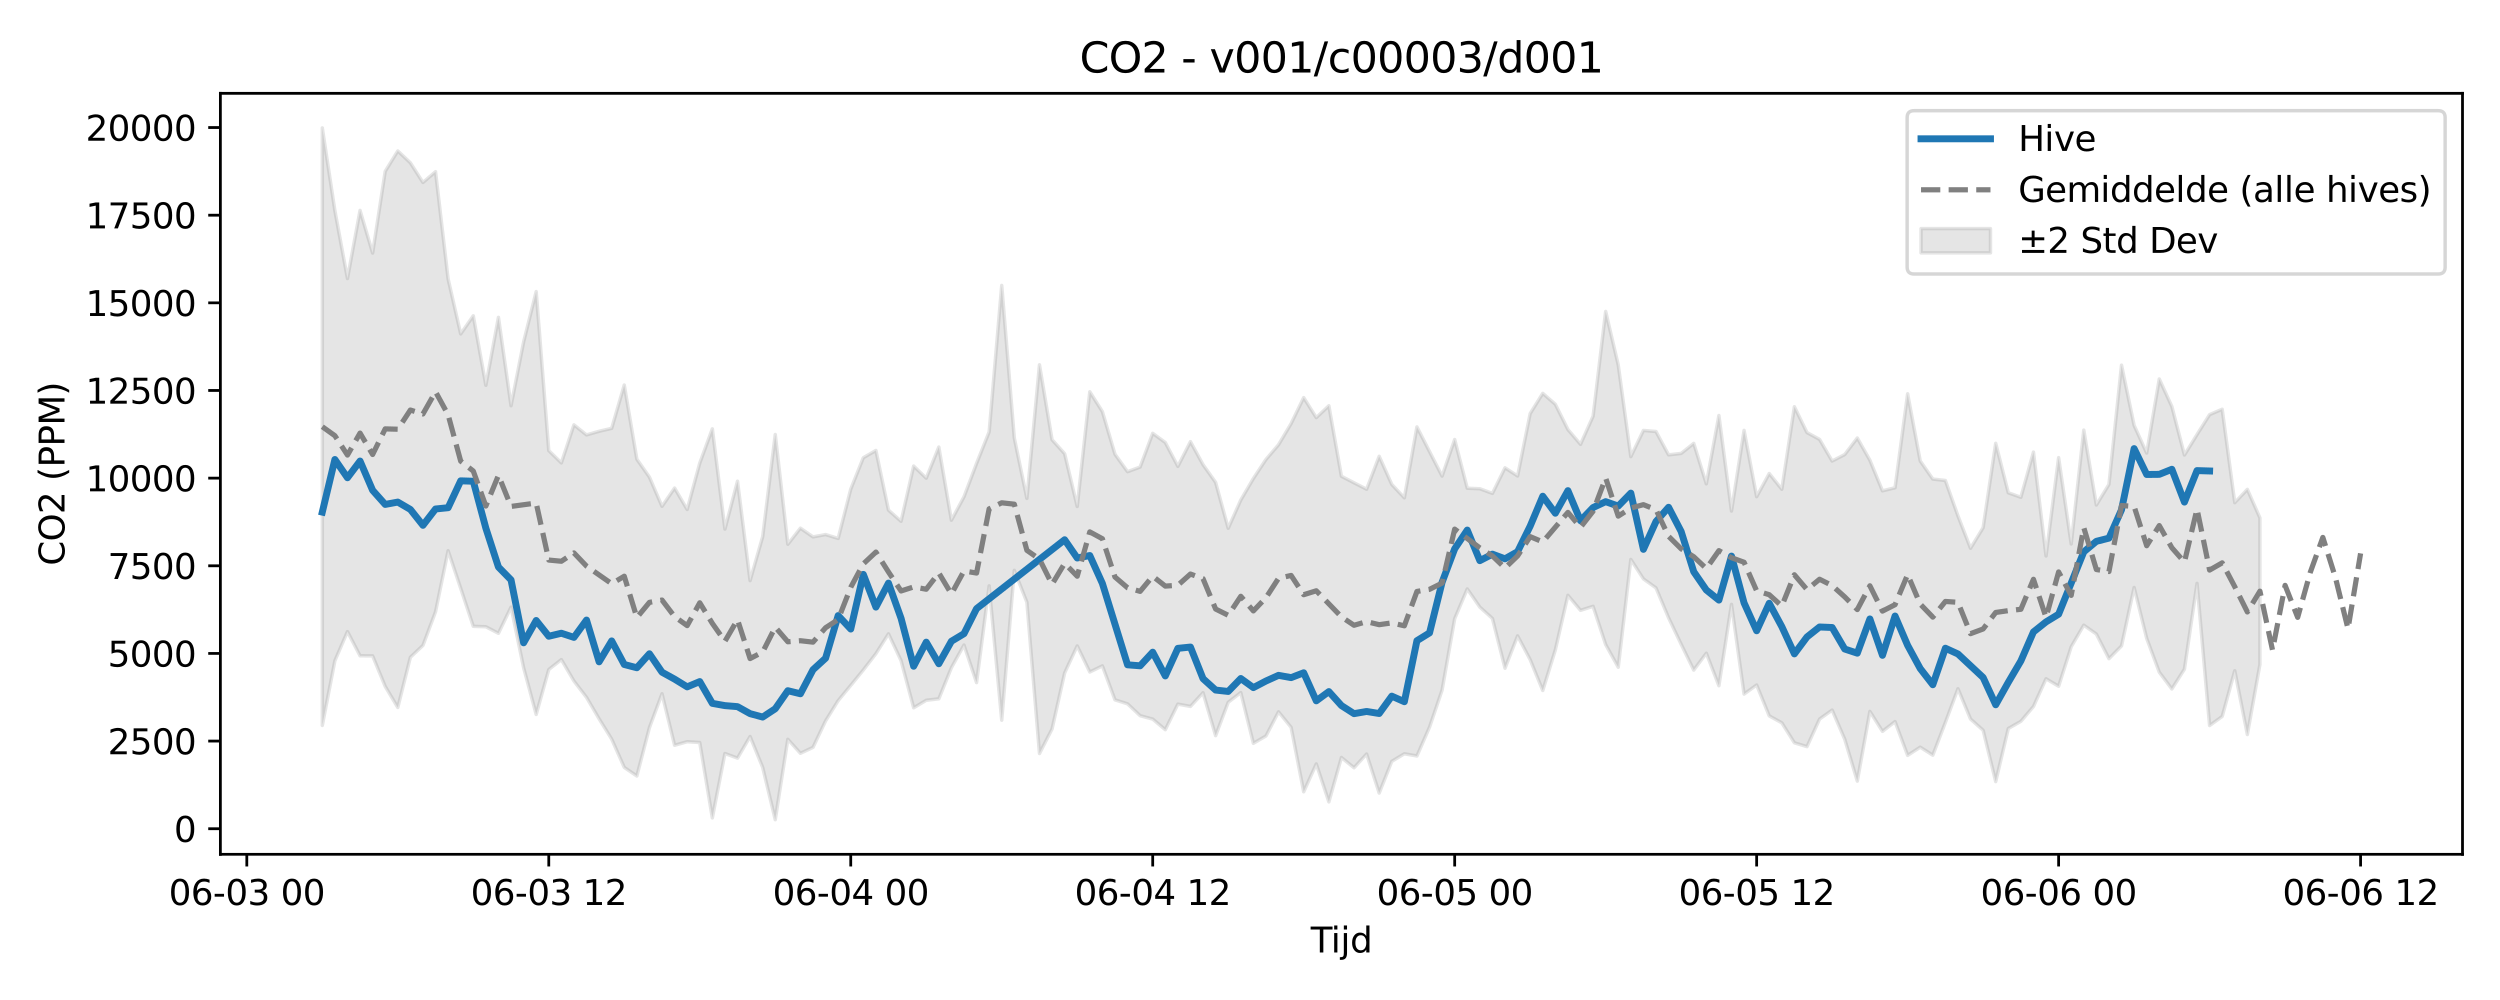 <?xml version="1.0" encoding="utf-8" standalone="no"?>
<!DOCTYPE svg PUBLIC "-//W3C//DTD SVG 1.1//EN"
  "http://www.w3.org/Graphics/SVG/1.1/DTD/svg11.dtd">
<svg xmlns:xlink="http://www.w3.org/1999/xlink" width="720pt" height="288pt" viewBox="0 0 720 288" xmlns="http://www.w3.org/2000/svg" version="1.1">
 <defs>
  <style type="text/css">*{stroke-linejoin: round; stroke-linecap: butt}</style>
 </defs>
 <g id="figure_1">
  <g id="patch_1">
   <path d="M 0 288 
L 720 288 
L 720 0 
L 0 0 
z
" style="fill: #ffffff"/>
  </g>
  <g id="axes_1">
   <g id="patch_2">
    <path d="M 63.47 246.04 
L 709.2 246.04 
L 709.2 26.88 
L 63.47 26.88 
z
" style="fill: #ffffff"/>
   </g>
   <g id="FillBetweenPolyCollection_1">
    <defs>
     <path id="mc4881c8bb4" d="M 92.821 -251.158 
L 92.821 -79.065 
L 96.445 -97.7 
L 100.069 -106.102 
L 103.692 -99.127 
L 107.316 -99.106 
L 110.939 -90.317 
L 114.563 -84.238 
L 118.187 -98.706 
L 121.81 -102.116 
L 125.434 -111.8 
L 129.058 -129.405 
L 132.681 -118.563 
L 136.305 -107.615 
L 139.928 -107.488 
L 143.552 -105.608 
L 147.176 -113.151 
L 150.799 -95.707 
L 154.423 -82.231 
L 158.047 -95.174 
L 161.67 -98.039 
L 165.294 -91.87 
L 168.917 -87.156 
L 172.541 -80.979 
L 176.165 -75.135 
L 179.788 -66.985 
L 183.412 -64.513 
L 187.036 -78.447 
L 190.659 -88.2 
L 194.283 -73.362 
L 197.906 -74.383 
L 201.53 -74.158 
L 205.154 -52.434 
L 208.777 -70.994 
L 212.401 -69.659 
L 216.025 -75.884 
L 219.648 -66.997 
L 223.272 -51.922 
L 226.895 -75.084 
L 230.519 -71.056 
L 234.143 -72.75 
L 237.766 -80.369 
L 241.39 -86.22 
L 245.014 -90.609 
L 248.637 -95.045 
L 252.261 -99.741 
L 255.884 -105.459 
L 259.508 -97.736 
L 263.132 -84.152 
L 266.755 -86.32 
L 270.379 -86.744 
L 274.003 -95.694 
L 277.626 -102.229 
L 281.25 -91.406 
L 284.873 -119.281 
L 288.497 -80.584 
L 292.121 -123.743 
L 295.744 -114.549 
L 299.368 -70.982 
L 302.992 -78.06 
L 306.615 -94.185 
L 310.239 -101.971 
L 313.862 -94.457 
L 317.486 -96.228 
L 321.11 -86.446 
L 324.733 -85.294 
L 328.357 -81.877 
L 331.981 -80.902 
L 335.604 -77.842 
L 339.228 -85.211 
L 342.851 -84.546 
L 346.475 -88.488 
L 350.099 -76.128 
L 353.722 -85.738 
L 357.346 -88.542 
L 360.97 -73.924 
L 364.593 -76.037 
L 368.217 -82.991 
L 371.84 -78.534 
L 375.464 -59.957 
L 379.088 -67.988 
L 382.711 -57.05 
L 386.335 -69.843 
L 389.959 -66.877 
L 393.582 -70.832 
L 397.206 -59.596 
L 400.83 -68.731 
L 404.453 -70.911 
L 408.077 -70.278 
L 411.7 -78.578 
L 415.324 -89.25 
L 418.948 -109.802 
L 422.571 -118.386 
L 426.195 -113.148 
L 429.819 -109.875 
L 433.442 -95.548 
L 437.066 -104.87 
L 440.689 -98.01 
L 444.313 -89.134 
L 447.937 -100.832 
L 451.56 -116.552 
L 455.184 -112.221 
L 458.808 -113.382 
L 462.431 -102.358 
L 466.055 -95.831 
L 469.678 -126.884 
L 473.302 -121.28 
L 476.926 -118.686 
L 480.549 -110.082 
L 484.173 -102.459 
L 487.797 -95.012 
L 491.42 -99.866 
L 495.044 -90.503 
L 498.667 -113.944 
L 502.291 -88.1 
L 505.915 -90.716 
L 509.538 -81.828 
L 513.162 -79.825 
L 516.786 -74.068 
L 520.409 -72.969 
L 524.033 -80.905 
L 527.656 -83.496 
L 531.28 -75.102 
L 534.904 -63.039 
L 538.527 -83.116 
L 542.151 -77.365 
L 545.775 -80.182 
L 549.398 -70.451 
L 553.022 -72.814 
L 556.645 -70.506 
L 560.269 -79.942 
L 563.893 -89.649 
L 567.516 -80.913 
L 571.14 -77.684 
L 574.764 -62.891 
L 578.387 -78.186 
L 582.011 -80.253 
L 585.634 -84.525 
L 589.258 -92.512 
L 592.882 -90.36 
L 596.505 -101.724 
L 600.129 -107.948 
L 603.753 -105.394 
L 607.376 -98.3 
L 611 -101.978 
L 614.623 -118.804 
L 618.247 -104.143 
L 621.871 -94.413 
L 625.494 -89.579 
L 629.118 -95.276 
L 632.742 -119.989 
L 636.365 -79.04 
L 639.989 -81.661 
L 643.612 -94.827 
L 647.236 -76.453 
L 650.86 -96.644 
L 650.86 -138.84 
L 650.86 -138.84 
L 647.236 -147.065 
L 643.612 -143.226 
L 639.989 -170.138 
L 636.365 -168.594 
L 632.742 -162.84 
L 629.118 -156.957 
L 625.494 -170.928 
L 621.871 -178.854 
L 618.247 -157.519 
L 614.623 -165.503 
L 611 -182.837 
L 607.376 -148.501 
L 603.753 -142.561 
L 600.129 -164.13 
L 596.505 -131.342 
L 592.882 -156.202 
L 589.258 -127.879 
L 585.634 -157.803 
L 582.011 -144.789 
L 578.387 -146.08 
L 574.764 -160.333 
L 571.14 -136.033 
L 567.516 -130.097 
L 563.893 -139.42 
L 560.269 -149.623 
L 556.645 -150.037 
L 553.022 -155.25 
L 549.398 -174.586 
L 545.775 -147.533 
L 542.151 -146.643 
L 538.527 -155.465 
L 534.904 -161.857 
L 531.28 -157.091 
L 527.656 -155.219 
L 524.033 -161.456 
L 520.409 -163.423 
L 516.786 -170.868 
L 513.162 -147.093 
L 509.538 -151.624 
L 505.915 -144.957 
L 502.291 -164.056 
L 498.667 -140.814 
L 495.044 -168.332 
L 491.42 -148.653 
L 487.797 -160.31 
L 484.173 -157.418 
L 480.549 -157.001 
L 476.926 -163.727 
L 473.302 -164.036 
L 469.678 -156.486 
L 466.055 -182.882 
L 462.431 -198.307 
L 458.808 -168.14 
L 455.184 -160.03 
L 451.56 -164.304 
L 447.937 -171.562 
L 444.313 -174.718 
L 440.689 -168.89 
L 437.066 -150.916 
L 433.442 -153.274 
L 429.819 -145.908 
L 426.195 -147.246 
L 422.571 -147.395 
L 418.948 -161.425 
L 415.324 -150.885 
L 411.7 -157.956 
L 408.077 -165.049 
L 404.453 -144.622 
L 400.83 -148.486 
L 397.206 -156.588 
L 393.582 -147.104 
L 389.959 -148.963 
L 386.335 -150.835 
L 382.711 -171.139 
L 379.088 -167.722 
L 375.464 -173.497 
L 371.84 -166.009 
L 368.217 -159.918 
L 364.593 -155.673 
L 360.97 -150.192 
L 357.346 -143.992 
L 353.722 -135.858 
L 350.099 -149.075 
L 346.475 -154.177 
L 342.851 -160.81 
L 339.228 -153.689 
L 335.604 -160.559 
L 331.981 -163.207 
L 328.357 -153.494 
L 324.733 -152.154 
L 321.11 -157.191 
L 317.486 -169.46 
L 313.862 -175.174 
L 310.239 -142.13 
L 306.615 -157.336 
L 302.992 -161.367 
L 299.368 -182.936 
L 295.744 -144.46 
L 292.121 -161.846 
L 288.497 -205.801 
L 284.873 -163.614 
L 281.25 -154.521 
L 277.626 -144.907 
L 274.003 -138.167 
L 270.379 -159.255 
L 266.755 -150.281 
L 263.132 -153.778 
L 259.508 -137.867 
L 255.884 -141.079 
L 252.261 -158.268 
L 248.637 -156.17 
L 245.014 -147.111 
L 241.39 -132.927 
L 237.766 -134.053 
L 234.143 -133.378 
L 230.519 -135.889 
L 226.895 -131.253 
L 223.272 -162.864 
L 219.648 -133.437 
L 216.025 -120.779 
L 212.401 -149.415 
L 208.777 -135.624 
L 205.154 -164.492 
L 201.53 -154.627 
L 197.906 -141.264 
L 194.283 -147.444 
L 190.659 -142.171 
L 187.036 -150.593 
L 183.412 -155.759 
L 179.788 -177.113 
L 176.165 -164.641 
L 172.541 -163.793 
L 168.917 -162.749 
L 165.294 -165.648 
L 161.67 -154.682 
L 158.047 -158.233 
L 154.423 -204.024 
L 150.799 -189.508 
L 147.176 -171.145 
L 143.552 -196.614 
L 139.928 -177.037 
L 136.305 -197.047 
L 132.681 -191.831 
L 129.058 -207.666 
L 125.434 -238.555 
L 121.81 -235.45 
L 118.187 -241.113 
L 114.563 -244.528 
L 110.939 -238.65 
L 107.316 -215.113 
L 103.692 -227.409 
L 100.069 -207.78 
L 96.445 -227.336 
L 92.821 -251.158 
z
" style="stroke: #808080; stroke-opacity: 0.2"/>
    </defs>
    <g clip-path="url(#pa3fb609ec5)">
     <use xlink:href="#mc4881c8bb4" x="0" y="288" style="fill: #808080; fill-opacity: 0.2; stroke: #808080; stroke-opacity: 0.2"/>
    </g>
   </g>
   <g id="matplotlib.axis_1">
    <g id="xtick_1">
     <g id="line2d_1">
      <defs>
       <path id="me52b8efb4e" d="M 0 0 
L 0 3.5 
" style="stroke: #000000; stroke-width: 0.8"/>
      </defs>
      <g>
       <use xlink:href="#me52b8efb4e" x="71.08" y="246.04" style="stroke: #000000; stroke-width: 0.8"/>
      </g>
     </g>
     <g id="text_1">
      <!-- 06-03 00 -->
      <g transform="translate(48.599 260.638) scale(0.1 -0.1)">
       <defs>
        <path id="DejaVuSans-30" d="M 2034 4250 
Q 1547 4250 1301 3770 
Q 1056 3291 1056 2328 
Q 1056 1369 1301 889 
Q 1547 409 2034 409 
Q 2525 409 2770 889 
Q 3016 1369 3016 2328 
Q 3016 3291 2770 3770 
Q 2525 4250 2034 4250 
z
M 2034 4750 
Q 2819 4750 3233 4129 
Q 3647 3509 3647 2328 
Q 3647 1150 3233 529 
Q 2819 -91 2034 -91 
Q 1250 -91 836 529 
Q 422 1150 422 2328 
Q 422 3509 836 4129 
Q 1250 4750 2034 4750 
z
" transform="scale(0.016)"/>
        <path id="DejaVuSans-36" d="M 2113 2584 
Q 1688 2584 1439 2293 
Q 1191 2003 1191 1497 
Q 1191 994 1439 701 
Q 1688 409 2113 409 
Q 2538 409 2786 701 
Q 3034 994 3034 1497 
Q 3034 2003 2786 2293 
Q 2538 2584 2113 2584 
z
M 3366 4563 
L 3366 3988 
Q 3128 4100 2886 4159 
Q 2644 4219 2406 4219 
Q 1781 4219 1451 3797 
Q 1122 3375 1075 2522 
Q 1259 2794 1537 2939 
Q 1816 3084 2150 3084 
Q 2853 3084 3261 2657 
Q 3669 2231 3669 1497 
Q 3669 778 3244 343 
Q 2819 -91 2113 -91 
Q 1303 -91 875 529 
Q 447 1150 447 2328 
Q 447 3434 972 4092 
Q 1497 4750 2381 4750 
Q 2619 4750 2861 4703 
Q 3103 4656 3366 4563 
z
" transform="scale(0.016)"/>
        <path id="DejaVuSans-2d" d="M 313 2009 
L 1997 2009 
L 1997 1497 
L 313 1497 
L 313 2009 
z
" transform="scale(0.016)"/>
        <path id="DejaVuSans-33" d="M 2597 2516 
Q 3050 2419 3304 2112 
Q 3559 1806 3559 1356 
Q 3559 666 3084 287 
Q 2609 -91 1734 -91 
Q 1441 -91 1130 -33 
Q 819 25 488 141 
L 488 750 
Q 750 597 1062 519 
Q 1375 441 1716 441 
Q 2309 441 2620 675 
Q 2931 909 2931 1356 
Q 2931 1769 2642 2001 
Q 2353 2234 1838 2234 
L 1294 2234 
L 1294 2753 
L 1863 2753 
Q 2328 2753 2575 2939 
Q 2822 3125 2822 3475 
Q 2822 3834 2567 4026 
Q 2313 4219 1838 4219 
Q 1578 4219 1281 4162 
Q 984 4106 628 3988 
L 628 4550 
Q 988 4650 1302 4700 
Q 1616 4750 1894 4750 
Q 2613 4750 3031 4423 
Q 3450 4097 3450 3541 
Q 3450 3153 3228 2886 
Q 3006 2619 2597 2516 
z
" transform="scale(0.016)"/>
        <path id="DejaVuSans-20" transform="scale(0.016)"/>
       </defs>
       <use xlink:href="#DejaVuSans-30"/>
       <use xlink:href="#DejaVuSans-36" transform="translate(63.623 0)"/>
       <use xlink:href="#DejaVuSans-2d" transform="translate(127.246 0)"/>
       <use xlink:href="#DejaVuSans-30" transform="translate(163.33 0)"/>
       <use xlink:href="#DejaVuSans-33" transform="translate(226.953 0)"/>
       <use xlink:href="#DejaVuSans-20" transform="translate(290.576 0)"/>
       <use xlink:href="#DejaVuSans-30" transform="translate(322.363 0)"/>
       <use xlink:href="#DejaVuSans-30" transform="translate(385.986 0)"/>
      </g>
     </g>
    </g>
    <g id="xtick_2">
     <g id="line2d_2">
      <g>
       <use xlink:href="#me52b8efb4e" x="158.047" y="246.04" style="stroke: #000000; stroke-width: 0.8"/>
      </g>
     </g>
     <g id="text_2">
      <!-- 06-03 12 -->
      <g transform="translate(135.566 260.638) scale(0.1 -0.1)">
       <defs>
        <path id="DejaVuSans-31" d="M 794 531 
L 1825 531 
L 1825 4091 
L 703 3866 
L 703 4441 
L 1819 4666 
L 2450 4666 
L 2450 531 
L 3481 531 
L 3481 0 
L 794 0 
L 794 531 
z
" transform="scale(0.016)"/>
        <path id="DejaVuSans-32" d="M 1228 531 
L 3431 531 
L 3431 0 
L 469 0 
L 469 531 
Q 828 903 1448 1529 
Q 2069 2156 2228 2338 
Q 2531 2678 2651 2914 
Q 2772 3150 2772 3378 
Q 2772 3750 2511 3984 
Q 2250 4219 1831 4219 
Q 1534 4219 1204 4116 
Q 875 4013 500 3803 
L 500 4441 
Q 881 4594 1212 4672 
Q 1544 4750 1819 4750 
Q 2544 4750 2975 4387 
Q 3406 4025 3406 3419 
Q 3406 3131 3298 2873 
Q 3191 2616 2906 2266 
Q 2828 2175 2409 1742 
Q 1991 1309 1228 531 
z
" transform="scale(0.016)"/>
       </defs>
       <use xlink:href="#DejaVuSans-30"/>
       <use xlink:href="#DejaVuSans-36" transform="translate(63.623 0)"/>
       <use xlink:href="#DejaVuSans-2d" transform="translate(127.246 0)"/>
       <use xlink:href="#DejaVuSans-30" transform="translate(163.33 0)"/>
       <use xlink:href="#DejaVuSans-33" transform="translate(226.953 0)"/>
       <use xlink:href="#DejaVuSans-20" transform="translate(290.576 0)"/>
       <use xlink:href="#DejaVuSans-31" transform="translate(322.363 0)"/>
       <use xlink:href="#DejaVuSans-32" transform="translate(385.986 0)"/>
      </g>
     </g>
    </g>
    <g id="xtick_3">
     <g id="line2d_3">
      <g>
       <use xlink:href="#me52b8efb4e" x="245.014" y="246.04" style="stroke: #000000; stroke-width: 0.8"/>
      </g>
     </g>
     <g id="text_3">
      <!-- 06-04 00 -->
      <g transform="translate(222.533 260.638) scale(0.1 -0.1)">
       <defs>
        <path id="DejaVuSans-34" d="M 2419 4116 
L 825 1625 
L 2419 1625 
L 2419 4116 
z
M 2253 4666 
L 3047 4666 
L 3047 1625 
L 3713 1625 
L 3713 1100 
L 3047 1100 
L 3047 0 
L 2419 0 
L 2419 1100 
L 313 1100 
L 313 1709 
L 2253 4666 
z
" transform="scale(0.016)"/>
       </defs>
       <use xlink:href="#DejaVuSans-30"/>
       <use xlink:href="#DejaVuSans-36" transform="translate(63.623 0)"/>
       <use xlink:href="#DejaVuSans-2d" transform="translate(127.246 0)"/>
       <use xlink:href="#DejaVuSans-30" transform="translate(163.33 0)"/>
       <use xlink:href="#DejaVuSans-34" transform="translate(226.953 0)"/>
       <use xlink:href="#DejaVuSans-20" transform="translate(290.576 0)"/>
       <use xlink:href="#DejaVuSans-30" transform="translate(322.363 0)"/>
       <use xlink:href="#DejaVuSans-30" transform="translate(385.986 0)"/>
      </g>
     </g>
    </g>
    <g id="xtick_4">
     <g id="line2d_4">
      <g>
       <use xlink:href="#me52b8efb4e" x="331.981" y="246.04" style="stroke: #000000; stroke-width: 0.8"/>
      </g>
     </g>
     <g id="text_4">
      <!-- 06-04 12 -->
      <g transform="translate(309.5 260.638) scale(0.1 -0.1)">
       <use xlink:href="#DejaVuSans-30"/>
       <use xlink:href="#DejaVuSans-36" transform="translate(63.623 0)"/>
       <use xlink:href="#DejaVuSans-2d" transform="translate(127.246 0)"/>
       <use xlink:href="#DejaVuSans-30" transform="translate(163.33 0)"/>
       <use xlink:href="#DejaVuSans-34" transform="translate(226.953 0)"/>
       <use xlink:href="#DejaVuSans-20" transform="translate(290.576 0)"/>
       <use xlink:href="#DejaVuSans-31" transform="translate(322.363 0)"/>
       <use xlink:href="#DejaVuSans-32" transform="translate(385.986 0)"/>
      </g>
     </g>
    </g>
    <g id="xtick_5">
     <g id="line2d_5">
      <g>
       <use xlink:href="#me52b8efb4e" x="418.948" y="246.04" style="stroke: #000000; stroke-width: 0.8"/>
      </g>
     </g>
     <g id="text_5">
      <!-- 06-05 00 -->
      <g transform="translate(396.467 260.638) scale(0.1 -0.1)">
       <defs>
        <path id="DejaVuSans-35" d="M 691 4666 
L 3169 4666 
L 3169 4134 
L 1269 4134 
L 1269 2991 
Q 1406 3038 1543 3061 
Q 1681 3084 1819 3084 
Q 2600 3084 3056 2656 
Q 3513 2228 3513 1497 
Q 3513 744 3044 326 
Q 2575 -91 1722 -91 
Q 1428 -91 1123 -41 
Q 819 9 494 109 
L 494 744 
Q 775 591 1075 516 
Q 1375 441 1709 441 
Q 2250 441 2565 725 
Q 2881 1009 2881 1497 
Q 2881 1984 2565 2268 
Q 2250 2553 1709 2553 
Q 1456 2553 1204 2497 
Q 953 2441 691 2322 
L 691 4666 
z
" transform="scale(0.016)"/>
       </defs>
       <use xlink:href="#DejaVuSans-30"/>
       <use xlink:href="#DejaVuSans-36" transform="translate(63.623 0)"/>
       <use xlink:href="#DejaVuSans-2d" transform="translate(127.246 0)"/>
       <use xlink:href="#DejaVuSans-30" transform="translate(163.33 0)"/>
       <use xlink:href="#DejaVuSans-35" transform="translate(226.953 0)"/>
       <use xlink:href="#DejaVuSans-20" transform="translate(290.576 0)"/>
       <use xlink:href="#DejaVuSans-30" transform="translate(322.363 0)"/>
       <use xlink:href="#DejaVuSans-30" transform="translate(385.986 0)"/>
      </g>
     </g>
    </g>
    <g id="xtick_6">
     <g id="line2d_6">
      <g>
       <use xlink:href="#me52b8efb4e" x="505.915" y="246.04" style="stroke: #000000; stroke-width: 0.8"/>
      </g>
     </g>
     <g id="text_6">
      <!-- 06-05 12 -->
      <g transform="translate(483.434 260.638) scale(0.1 -0.1)">
       <use xlink:href="#DejaVuSans-30"/>
       <use xlink:href="#DejaVuSans-36" transform="translate(63.623 0)"/>
       <use xlink:href="#DejaVuSans-2d" transform="translate(127.246 0)"/>
       <use xlink:href="#DejaVuSans-30" transform="translate(163.33 0)"/>
       <use xlink:href="#DejaVuSans-35" transform="translate(226.953 0)"/>
       <use xlink:href="#DejaVuSans-20" transform="translate(290.576 0)"/>
       <use xlink:href="#DejaVuSans-31" transform="translate(322.363 0)"/>
       <use xlink:href="#DejaVuSans-32" transform="translate(385.986 0)"/>
      </g>
     </g>
    </g>
    <g id="xtick_7">
     <g id="line2d_7">
      <g>
       <use xlink:href="#me52b8efb4e" x="592.882" y="246.04" style="stroke: #000000; stroke-width: 0.8"/>
      </g>
     </g>
     <g id="text_7">
      <!-- 06-06 00 -->
      <g transform="translate(570.401 260.638) scale(0.1 -0.1)">
       <use xlink:href="#DejaVuSans-30"/>
       <use xlink:href="#DejaVuSans-36" transform="translate(63.623 0)"/>
       <use xlink:href="#DejaVuSans-2d" transform="translate(127.246 0)"/>
       <use xlink:href="#DejaVuSans-30" transform="translate(163.33 0)"/>
       <use xlink:href="#DejaVuSans-36" transform="translate(226.953 0)"/>
       <use xlink:href="#DejaVuSans-20" transform="translate(290.576 0)"/>
       <use xlink:href="#DejaVuSans-30" transform="translate(322.363 0)"/>
       <use xlink:href="#DejaVuSans-30" transform="translate(385.986 0)"/>
      </g>
     </g>
    </g>
    <g id="xtick_8">
     <g id="line2d_8">
      <g>
       <use xlink:href="#me52b8efb4e" x="679.849" y="246.04" style="stroke: #000000; stroke-width: 0.8"/>
      </g>
     </g>
     <g id="text_8">
      <!-- 06-06 12 -->
      <g transform="translate(657.368 260.638) scale(0.1 -0.1)">
       <use xlink:href="#DejaVuSans-30"/>
       <use xlink:href="#DejaVuSans-36" transform="translate(63.623 0)"/>
       <use xlink:href="#DejaVuSans-2d" transform="translate(127.246 0)"/>
       <use xlink:href="#DejaVuSans-30" transform="translate(163.33 0)"/>
       <use xlink:href="#DejaVuSans-36" transform="translate(226.953 0)"/>
       <use xlink:href="#DejaVuSans-20" transform="translate(290.576 0)"/>
       <use xlink:href="#DejaVuSans-31" transform="translate(322.363 0)"/>
       <use xlink:href="#DejaVuSans-32" transform="translate(385.986 0)"/>
      </g>
     </g>
    </g>
    <g id="text_9">
     <!-- Tijd -->
     <g transform="translate(377.485 274.317) scale(0.1 -0.1)">
      <defs>
       <path id="DejaVuSans-54" d="M -19 4666 
L 3928 4666 
L 3928 4134 
L 2272 4134 
L 2272 0 
L 1638 0 
L 1638 4134 
L -19 4134 
L -19 4666 
z
" transform="scale(0.016)"/>
       <path id="DejaVuSans-69" d="M 603 3500 
L 1178 3500 
L 1178 0 
L 603 0 
L 603 3500 
z
M 603 4863 
L 1178 4863 
L 1178 4134 
L 603 4134 
L 603 4863 
z
" transform="scale(0.016)"/>
       <path id="DejaVuSans-6a" d="M 603 3500 
L 1178 3500 
L 1178 -63 
Q 1178 -731 923 -1031 
Q 669 -1331 103 -1331 
L -116 -1331 
L -116 -844 
L 38 -844 
Q 366 -844 484 -692 
Q 603 -541 603 -63 
L 603 3500 
z
M 603 4863 
L 1178 4863 
L 1178 4134 
L 603 4134 
L 603 4863 
z
" transform="scale(0.016)"/>
       <path id="DejaVuSans-64" d="M 2906 2969 
L 2906 4863 
L 3481 4863 
L 3481 0 
L 2906 0 
L 2906 525 
Q 2725 213 2448 61 
Q 2172 -91 1784 -91 
Q 1150 -91 751 415 
Q 353 922 353 1747 
Q 353 2572 751 3078 
Q 1150 3584 1784 3584 
Q 2172 3584 2448 3432 
Q 2725 3281 2906 2969 
z
M 947 1747 
Q 947 1113 1208 752 
Q 1469 391 1925 391 
Q 2381 391 2643 752 
Q 2906 1113 2906 1747 
Q 2906 2381 2643 2742 
Q 2381 3103 1925 3103 
Q 1469 3103 1208 2742 
Q 947 2381 947 1747 
z
" transform="scale(0.016)"/>
      </defs>
      <use xlink:href="#DejaVuSans-54"/>
      <use xlink:href="#DejaVuSans-69" transform="translate(57.959 0)"/>
      <use xlink:href="#DejaVuSans-6a" transform="translate(85.742 0)"/>
      <use xlink:href="#DejaVuSans-64" transform="translate(113.525 0)"/>
     </g>
    </g>
   </g>
   <g id="matplotlib.axis_2">
    <g id="ytick_1">
     <g id="line2d_9">
      <defs>
       <path id="m7753c0a9bc" d="M 0 0 
L -3.5 0 
" style="stroke: #000000; stroke-width: 0.8"/>
      </defs>
      <g>
       <use xlink:href="#m7753c0a9bc" x="63.47" y="238.675" style="stroke: #000000; stroke-width: 0.8"/>
      </g>
     </g>
     <g id="text_10">
      <!-- 0 -->
      <g transform="translate(50.108 242.474) scale(0.1 -0.1)">
       <use xlink:href="#DejaVuSans-30"/>
      </g>
     </g>
    </g>
    <g id="ytick_2">
     <g id="line2d_10">
      <g>
       <use xlink:href="#m7753c0a9bc" x="63.47" y="213.432" style="stroke: #000000; stroke-width: 0.8"/>
      </g>
     </g>
     <g id="text_11">
      <!-- 2500 -->
      <g transform="translate(31.02 217.231) scale(0.1 -0.1)">
       <use xlink:href="#DejaVuSans-32"/>
       <use xlink:href="#DejaVuSans-35" transform="translate(63.623 0)"/>
       <use xlink:href="#DejaVuSans-30" transform="translate(127.246 0)"/>
       <use xlink:href="#DejaVuSans-30" transform="translate(190.869 0)"/>
      </g>
     </g>
    </g>
    <g id="ytick_3">
     <g id="line2d_11">
      <g>
       <use xlink:href="#m7753c0a9bc" x="63.47" y="188.188" style="stroke: #000000; stroke-width: 0.8"/>
      </g>
     </g>
     <g id="text_12">
      <!-- 5000 -->
      <g transform="translate(31.02 191.988) scale(0.1 -0.1)">
       <use xlink:href="#DejaVuSans-35"/>
       <use xlink:href="#DejaVuSans-30" transform="translate(63.623 0)"/>
       <use xlink:href="#DejaVuSans-30" transform="translate(127.246 0)"/>
       <use xlink:href="#DejaVuSans-30" transform="translate(190.869 0)"/>
      </g>
     </g>
    </g>
    <g id="ytick_4">
     <g id="line2d_12">
      <g>
       <use xlink:href="#m7753c0a9bc" x="63.47" y="162.945" style="stroke: #000000; stroke-width: 0.8"/>
      </g>
     </g>
     <g id="text_13">
      <!-- 7500 -->
      <g transform="translate(31.02 166.745) scale(0.1 -0.1)">
       <defs>
        <path id="DejaVuSans-37" d="M 525 4666 
L 3525 4666 
L 3525 4397 
L 1831 0 
L 1172 0 
L 2766 4134 
L 525 4134 
L 525 4666 
z
" transform="scale(0.016)"/>
       </defs>
       <use xlink:href="#DejaVuSans-37"/>
       <use xlink:href="#DejaVuSans-35" transform="translate(63.623 0)"/>
       <use xlink:href="#DejaVuSans-30" transform="translate(127.246 0)"/>
       <use xlink:href="#DejaVuSans-30" transform="translate(190.869 0)"/>
      </g>
     </g>
    </g>
    <g id="ytick_5">
     <g id="line2d_13">
      <g>
       <use xlink:href="#m7753c0a9bc" x="63.47" y="137.702" style="stroke: #000000; stroke-width: 0.8"/>
      </g>
     </g>
     <g id="text_14">
      <!-- 10000 -->
      <g transform="translate(24.657 141.502) scale(0.1 -0.1)">
       <use xlink:href="#DejaVuSans-31"/>
       <use xlink:href="#DejaVuSans-30" transform="translate(63.623 0)"/>
       <use xlink:href="#DejaVuSans-30" transform="translate(127.246 0)"/>
       <use xlink:href="#DejaVuSans-30" transform="translate(190.869 0)"/>
       <use xlink:href="#DejaVuSans-30" transform="translate(254.492 0)"/>
      </g>
     </g>
    </g>
    <g id="ytick_6">
     <g id="line2d_14">
      <g>
       <use xlink:href="#m7753c0a9bc" x="63.47" y="112.459" style="stroke: #000000; stroke-width: 0.8"/>
      </g>
     </g>
     <g id="text_15">
      <!-- 12500 -->
      <g transform="translate(24.657 116.258) scale(0.1 -0.1)">
       <use xlink:href="#DejaVuSans-31"/>
       <use xlink:href="#DejaVuSans-32" transform="translate(63.623 0)"/>
       <use xlink:href="#DejaVuSans-35" transform="translate(127.246 0)"/>
       <use xlink:href="#DejaVuSans-30" transform="translate(190.869 0)"/>
       <use xlink:href="#DejaVuSans-30" transform="translate(254.492 0)"/>
      </g>
     </g>
    </g>
    <g id="ytick_7">
     <g id="line2d_15">
      <g>
       <use xlink:href="#m7753c0a9bc" x="63.47" y="87.216" style="stroke: #000000; stroke-width: 0.8"/>
      </g>
     </g>
     <g id="text_16">
      <!-- 15000 -->
      <g transform="translate(24.657 91.015) scale(0.1 -0.1)">
       <use xlink:href="#DejaVuSans-31"/>
       <use xlink:href="#DejaVuSans-35" transform="translate(63.623 0)"/>
       <use xlink:href="#DejaVuSans-30" transform="translate(127.246 0)"/>
       <use xlink:href="#DejaVuSans-30" transform="translate(190.869 0)"/>
       <use xlink:href="#DejaVuSans-30" transform="translate(254.492 0)"/>
      </g>
     </g>
    </g>
    <g id="ytick_8">
     <g id="line2d_16">
      <g>
       <use xlink:href="#m7753c0a9bc" x="63.47" y="61.973" style="stroke: #000000; stroke-width: 0.8"/>
      </g>
     </g>
     <g id="text_17">
      <!-- 17500 -->
      <g transform="translate(24.657 65.772) scale(0.1 -0.1)">
       <use xlink:href="#DejaVuSans-31"/>
       <use xlink:href="#DejaVuSans-37" transform="translate(63.623 0)"/>
       <use xlink:href="#DejaVuSans-35" transform="translate(127.246 0)"/>
       <use xlink:href="#DejaVuSans-30" transform="translate(190.869 0)"/>
       <use xlink:href="#DejaVuSans-30" transform="translate(254.492 0)"/>
      </g>
     </g>
    </g>
    <g id="ytick_9">
     <g id="line2d_17">
      <g>
       <use xlink:href="#m7753c0a9bc" x="63.47" y="36.73" style="stroke: #000000; stroke-width: 0.8"/>
      </g>
     </g>
     <g id="text_18">
      <!-- 20000 -->
      <g transform="translate(24.657 40.529) scale(0.1 -0.1)">
       <use xlink:href="#DejaVuSans-32"/>
       <use xlink:href="#DejaVuSans-30" transform="translate(63.623 0)"/>
       <use xlink:href="#DejaVuSans-30" transform="translate(127.246 0)"/>
       <use xlink:href="#DejaVuSans-30" transform="translate(190.869 0)"/>
       <use xlink:href="#DejaVuSans-30" transform="translate(254.492 0)"/>
      </g>
     </g>
    </g>
    <g id="text_19">
     <!-- CO2 (PPM) -->
     <g transform="translate(18.578 162.903) rotate(-90) scale(0.1 -0.1)">
      <defs>
       <path id="DejaVuSans-43" d="M 4122 4306 
L 4122 3641 
Q 3803 3938 3442 4084 
Q 3081 4231 2675 4231 
Q 1875 4231 1450 3742 
Q 1025 3253 1025 2328 
Q 1025 1406 1450 917 
Q 1875 428 2675 428 
Q 3081 428 3442 575 
Q 3803 722 4122 1019 
L 4122 359 
Q 3791 134 3420 21 
Q 3050 -91 2638 -91 
Q 1578 -91 968 557 
Q 359 1206 359 2328 
Q 359 3453 968 4101 
Q 1578 4750 2638 4750 
Q 3056 4750 3426 4639 
Q 3797 4528 4122 4306 
z
" transform="scale(0.016)"/>
       <path id="DejaVuSans-4f" d="M 2522 4238 
Q 1834 4238 1429 3725 
Q 1025 3213 1025 2328 
Q 1025 1447 1429 934 
Q 1834 422 2522 422 
Q 3209 422 3611 934 
Q 4013 1447 4013 2328 
Q 4013 3213 3611 3725 
Q 3209 4238 2522 4238 
z
M 2522 4750 
Q 3503 4750 4090 4092 
Q 4678 3434 4678 2328 
Q 4678 1225 4090 567 
Q 3503 -91 2522 -91 
Q 1538 -91 948 565 
Q 359 1222 359 2328 
Q 359 3434 948 4092 
Q 1538 4750 2522 4750 
z
" transform="scale(0.016)"/>
       <path id="DejaVuSans-28" d="M 1984 4856 
Q 1566 4138 1362 3434 
Q 1159 2731 1159 2009 
Q 1159 1288 1364 580 
Q 1569 -128 1984 -844 
L 1484 -844 
Q 1016 -109 783 600 
Q 550 1309 550 2009 
Q 550 2706 781 3412 
Q 1013 4119 1484 4856 
L 1984 4856 
z
" transform="scale(0.016)"/>
       <path id="DejaVuSans-50" d="M 1259 4147 
L 1259 2394 
L 2053 2394 
Q 2494 2394 2734 2622 
Q 2975 2850 2975 3272 
Q 2975 3691 2734 3919 
Q 2494 4147 2053 4147 
L 1259 4147 
z
M 628 4666 
L 2053 4666 
Q 2838 4666 3239 4311 
Q 3641 3956 3641 3272 
Q 3641 2581 3239 2228 
Q 2838 1875 2053 1875 
L 1259 1875 
L 1259 0 
L 628 0 
L 628 4666 
z
" transform="scale(0.016)"/>
       <path id="DejaVuSans-4d" d="M 628 4666 
L 1569 4666 
L 2759 1491 
L 3956 4666 
L 4897 4666 
L 4897 0 
L 4281 0 
L 4281 4097 
L 3078 897 
L 2444 897 
L 1241 4097 
L 1241 0 
L 628 0 
L 628 4666 
z
" transform="scale(0.016)"/>
       <path id="DejaVuSans-29" d="M 513 4856 
L 1013 4856 
Q 1481 4119 1714 3412 
Q 1947 2706 1947 2009 
Q 1947 1309 1714 600 
Q 1481 -109 1013 -844 
L 513 -844 
Q 928 -128 1133 580 
Q 1338 1288 1338 2009 
Q 1338 2731 1133 3434 
Q 928 4138 513 4856 
z
" transform="scale(0.016)"/>
      </defs>
      <use xlink:href="#DejaVuSans-43"/>
      <use xlink:href="#DejaVuSans-4f" transform="translate(69.824 0)"/>
      <use xlink:href="#DejaVuSans-32" transform="translate(148.535 0)"/>
      <use xlink:href="#DejaVuSans-20" transform="translate(212.158 0)"/>
      <use xlink:href="#DejaVuSans-28" transform="translate(243.945 0)"/>
      <use xlink:href="#DejaVuSans-50" transform="translate(282.959 0)"/>
      <use xlink:href="#DejaVuSans-50" transform="translate(343.262 0)"/>
      <use xlink:href="#DejaVuSans-4d" transform="translate(403.564 0)"/>
      <use xlink:href="#DejaVuSans-29" transform="translate(489.844 0)"/>
     </g>
    </g>
   </g>
   <g id="line2d_18">
    <path d="M 92.821 147.487 
L 96.445 132.341 
L 100.069 137.591 
L 103.692 132.782 
L 107.316 141.206 
L 110.939 145.275 
L 114.563 144.599 
L 118.187 146.719 
L 121.81 151.29 
L 125.434 146.591 
L 129.058 146.221 
L 132.681 138.48 
L 136.305 138.598 
L 139.928 152.121 
L 143.552 163.309 
L 147.176 167.008 
L 150.799 185.126 
L 154.423 178.704 
L 158.047 183.237 
L 161.67 182.372 
L 165.294 183.564 
L 168.917 178.583 
L 172.541 190.602 
L 176.165 184.587 
L 179.788 191.376 
L 183.412 192.312 
L 187.036 188.289 
L 190.659 193.591 
L 194.283 195.59 
L 197.906 197.818 
L 201.53 196.297 
L 205.154 202.567 
L 208.777 203.217 
L 212.401 203.513 
L 216.025 205.532 
L 219.648 206.515 
L 223.272 204.125 
L 226.895 198.922 
L 230.519 199.804 
L 234.143 192.884 
L 237.766 189.562 
L 241.39 177.29 
L 245.014 181.164 
L 248.637 165.433 
L 252.261 174.843 
L 255.884 167.937 
L 259.508 178.081 
L 263.132 191.877 
L 266.755 184.944 
L 270.379 191.157 
L 274.003 184.685 
L 277.626 182.5 
L 281.25 175.288 
L 306.615 155.45 
L 310.239 160.704 
L 313.862 159.994 
L 317.486 168.038 
L 324.733 191.467 
L 328.357 191.753 
L 331.981 187.832 
L 335.604 194.668 
L 339.228 186.724 
L 342.851 186.351 
L 346.475 195.455 
L 350.099 198.737 
L 353.722 199.137 
L 357.346 195.411 
L 360.97 198.033 
L 364.593 196.135 
L 368.217 194.499 
L 371.84 195.156 
L 375.464 193.762 
L 379.088 201.837 
L 382.711 199.181 
L 386.335 203.206 
L 389.959 205.532 
L 393.582 204.903 
L 397.206 205.488 
L 400.83 200.494 
L 404.453 202.092 
L 408.077 184.52 
L 411.7 182.278 
L 415.324 167.691 
L 418.948 158.065 
L 422.571 152.666 
L 426.195 161.468 
L 429.819 159.596 
L 433.442 160.939 
L 437.066 158.88 
L 440.689 151.519 
L 444.313 142.916 
L 447.937 147.806 
L 451.56 141.31 
L 455.184 149.957 
L 458.808 146.171 
L 462.431 144.478 
L 466.055 145.75 
L 469.678 142.024 
L 473.302 158.21 
L 476.926 150.193 
L 480.549 146.1 
L 484.173 153.074 
L 487.797 164.659 
L 491.42 169.923 
L 495.044 172.824 
L 498.667 160.159 
L 502.291 173.642 
L 505.915 181.659 
L 509.538 173.743 
L 513.162 180.471 
L 516.786 188.316 
L 520.409 183.446 
L 524.033 180.572 
L 527.656 180.723 
L 531.28 186.92 
L 534.904 188.111 
L 538.527 178.26 
L 542.151 188.734 
L 545.775 177.418 
L 549.398 185.863 
L 553.022 192.537 
L 556.645 197.202 
L 560.269 186.687 
L 563.893 188.343 
L 571.14 195.122 
L 574.764 202.974 
L 578.387 196.512 
L 582.011 190.346 
L 585.634 181.999 
L 589.258 179.108 
L 592.882 176.89 
L 600.129 158.937 
L 603.753 155.904 
L 607.376 154.982 
L 611 146.81 
L 614.623 129.204 
L 618.247 136.652 
L 621.871 136.612 
L 625.494 135.158 
L 629.118 144.599 
L 632.742 135.531 
L 636.365 135.643 
L 636.365 135.643 
" clip-path="url(#pa3fb609ec5)" style="fill: none; stroke: #1f77b4; stroke-width: 2; stroke-linecap: square"/>
   </g>
   <g id="line2d_19">
    <path d="M 92.821 122.888 
L 96.445 125.482 
L 100.069 131.059 
L 103.692 124.732 
L 107.316 130.891 
L 110.939 123.517 
L 114.563 123.617 
L 118.187 118.091 
L 121.81 119.217 
L 125.434 112.822 
L 129.058 119.465 
L 132.681 132.803 
L 136.305 135.669 
L 139.928 145.737 
L 143.552 136.889 
L 147.176 145.852 
L 154.423 144.873 
L 158.047 161.296 
L 161.67 161.64 
L 165.294 159.241 
L 168.917 163.047 
L 176.165 168.112 
L 179.788 165.951 
L 183.412 177.864 
L 187.036 173.48 
L 190.659 172.815 
L 194.283 177.597 
L 197.906 180.177 
L 201.53 173.607 
L 205.154 179.537 
L 208.777 184.691 
L 212.401 178.463 
L 216.025 189.668 
L 219.648 187.783 
L 223.272 180.607 
L 226.895 184.831 
L 230.519 184.528 
L 234.143 184.936 
L 237.766 180.789 
L 241.39 178.427 
L 245.014 169.14 
L 248.637 162.392 
L 252.261 158.996 
L 255.884 164.731 
L 259.508 170.199 
L 263.132 169.035 
L 266.755 169.699 
L 270.379 165 
L 274.003 171.069 
L 277.626 164.432 
L 281.25 165.037 
L 284.873 146.553 
L 288.497 144.808 
L 292.121 145.205 
L 295.744 158.495 
L 299.368 161.041 
L 302.992 168.286 
L 306.615 162.24 
L 310.239 165.95 
L 313.862 153.184 
L 317.486 155.156 
L 321.11 166.181 
L 324.733 169.276 
L 328.357 170.315 
L 331.981 165.945 
L 335.604 168.799 
L 339.228 168.55 
L 342.851 165.322 
L 346.475 166.667 
L 350.099 175.399 
L 353.722 177.202 
L 357.346 171.733 
L 360.97 175.942 
L 364.593 172.145 
L 368.217 166.546 
L 371.84 165.728 
L 375.464 171.273 
L 379.088 170.145 
L 386.335 177.661 
L 389.959 180.08 
L 393.582 179.032 
L 397.206 179.908 
L 400.83 179.391 
L 404.453 180.233 
L 408.077 170.337 
L 411.7 169.733 
L 415.324 167.932 
L 418.948 152.387 
L 426.195 157.803 
L 429.819 160.109 
L 433.442 163.589 
L 437.066 160.107 
L 440.689 154.55 
L 444.313 156.074 
L 451.56 147.572 
L 455.184 151.875 
L 458.808 147.239 
L 462.431 137.667 
L 466.055 148.644 
L 469.678 146.315 
L 473.302 145.342 
L 476.926 146.793 
L 480.549 154.458 
L 484.173 158.061 
L 487.797 160.339 
L 491.42 163.741 
L 495.044 158.582 
L 498.667 160.621 
L 502.291 161.922 
L 505.915 170.164 
L 509.538 171.274 
L 513.162 174.541 
L 516.786 165.532 
L 520.409 169.804 
L 524.033 166.819 
L 527.656 168.643 
L 531.28 171.904 
L 534.904 175.552 
L 538.527 168.71 
L 542.151 175.996 
L 545.775 174.143 
L 549.398 165.481 
L 553.022 173.968 
L 556.645 177.729 
L 560.269 173.217 
L 563.893 173.465 
L 567.516 182.495 
L 571.14 181.142 
L 574.764 176.388 
L 578.387 175.867 
L 582.011 175.479 
L 585.634 166.836 
L 589.258 177.805 
L 592.882 164.719 
L 596.505 171.467 
L 600.129 151.961 
L 603.753 164.022 
L 607.376 164.599 
L 611 145.592 
L 614.623 145.847 
L 618.247 157.169 
L 621.871 151.366 
L 625.494 157.746 
L 629.118 161.884 
L 632.742 146.585 
L 636.365 164.183 
L 639.989 162.101 
L 643.612 168.973 
L 647.236 176.241 
L 650.86 170.258 
L 654.483 187.212 
L 658.107 168.59 
L 661.731 177.795 
L 665.354 164.847 
L 668.978 154.783 
L 672.601 166.328 
L 676.225 181.083 
L 679.849 159.371 
L 679.849 159.371 
" clip-path="url(#pa3fb609ec5)" style="fill: none; stroke-dasharray: 5.55,2.4; stroke-dashoffset: 0; stroke: #808080; stroke-width: 1.5"/>
   </g>
   <g id="patch_3">
    <path d="M 63.47 246.04 
L 63.47 26.88 
" style="fill: none; stroke: #000000; stroke-width: 0.8; stroke-linejoin: miter; stroke-linecap: square"/>
   </g>
   <g id="patch_4">
    <path d="M 709.2 246.04 
L 709.2 26.88 
" style="fill: none; stroke: #000000; stroke-width: 0.8; stroke-linejoin: miter; stroke-linecap: square"/>
   </g>
   <g id="patch_5">
    <path d="M 63.47 246.04 
L 709.2 246.04 
" style="fill: none; stroke: #000000; stroke-width: 0.8; stroke-linejoin: miter; stroke-linecap: square"/>
   </g>
   <g id="patch_6">
    <path d="M 63.47 26.88 
L 709.2 26.88 
" style="fill: none; stroke: #000000; stroke-width: 0.8; stroke-linejoin: miter; stroke-linecap: square"/>
   </g>
   <g id="text_20">
    <!-- CO2 - v001/c00003/d001 -->
    <g transform="translate(310.932 20.88) scale(0.12 -0.12)">
     <defs>
      <path id="DejaVuSans-76" d="M 191 3500 
L 800 3500 
L 1894 563 
L 2988 3500 
L 3597 3500 
L 2284 0 
L 1503 0 
L 191 3500 
z
" transform="scale(0.016)"/>
      <path id="DejaVuSans-2f" d="M 1625 4666 
L 2156 4666 
L 531 -594 
L 0 -594 
L 1625 4666 
z
" transform="scale(0.016)"/>
      <path id="DejaVuSans-63" d="M 3122 3366 
L 3122 2828 
Q 2878 2963 2633 3030 
Q 2388 3097 2138 3097 
Q 1578 3097 1268 2742 
Q 959 2388 959 1747 
Q 959 1106 1268 751 
Q 1578 397 2138 397 
Q 2388 397 2633 464 
Q 2878 531 3122 666 
L 3122 134 
Q 2881 22 2623 -34 
Q 2366 -91 2075 -91 
Q 1284 -91 818 406 
Q 353 903 353 1747 
Q 353 2603 823 3093 
Q 1294 3584 2113 3584 
Q 2378 3584 2631 3529 
Q 2884 3475 3122 3366 
z
" transform="scale(0.016)"/>
     </defs>
     <use xlink:href="#DejaVuSans-43"/>
     <use xlink:href="#DejaVuSans-4f" transform="translate(69.824 0)"/>
     <use xlink:href="#DejaVuSans-32" transform="translate(148.535 0)"/>
     <use xlink:href="#DejaVuSans-20" transform="translate(212.158 0)"/>
     <use xlink:href="#DejaVuSans-2d" transform="translate(243.945 0)"/>
     <use xlink:href="#DejaVuSans-20" transform="translate(280.029 0)"/>
     <use xlink:href="#DejaVuSans-76" transform="translate(311.816 0)"/>
     <use xlink:href="#DejaVuSans-30" transform="translate(370.996 0)"/>
     <use xlink:href="#DejaVuSans-30" transform="translate(434.619 0)"/>
     <use xlink:href="#DejaVuSans-31" transform="translate(498.242 0)"/>
     <use xlink:href="#DejaVuSans-2f" transform="translate(561.865 0)"/>
     <use xlink:href="#DejaVuSans-63" transform="translate(595.557 0)"/>
     <use xlink:href="#DejaVuSans-30" transform="translate(650.537 0)"/>
     <use xlink:href="#DejaVuSans-30" transform="translate(714.16 0)"/>
     <use xlink:href="#DejaVuSans-30" transform="translate(777.783 0)"/>
     <use xlink:href="#DejaVuSans-30" transform="translate(841.406 0)"/>
     <use xlink:href="#DejaVuSans-33" transform="translate(905.029 0)"/>
     <use xlink:href="#DejaVuSans-2f" transform="translate(968.652 0)"/>
     <use xlink:href="#DejaVuSans-64" transform="translate(1002.344 0)"/>
     <use xlink:href="#DejaVuSans-30" transform="translate(1065.82 0)"/>
     <use xlink:href="#DejaVuSans-30" transform="translate(1129.443 0)"/>
     <use xlink:href="#DejaVuSans-31" transform="translate(1193.066 0)"/>
    </g>
   </g>
   <g id="legend_1">
    <g id="patch_7">
     <path d="M 551.256 78.914 
L 702.2 78.914 
Q 704.2 78.914 704.2 76.914 
L 704.2 33.88 
Q 704.2 31.88 702.2 31.88 
L 551.256 31.88 
Q 549.256 31.88 549.256 33.88 
L 549.256 76.914 
Q 549.256 78.914 551.256 78.914 
z
" style="fill: #ffffff; opacity: 0.8; stroke: #cccccc; stroke-linejoin: miter"/>
    </g>
    <g id="line2d_20">
     <path d="M 553.256 39.978 
L 563.256 39.978 
L 573.256 39.978 
" style="fill: none; stroke: #1f77b4; stroke-width: 2; stroke-linecap: square"/>
    </g>
    <g id="text_21">
     <!-- Hive -->
     <g transform="translate(581.256 43.478) scale(0.1 -0.1)">
      <defs>
       <path id="DejaVuSans-48" d="M 628 4666 
L 1259 4666 
L 1259 2753 
L 3553 2753 
L 3553 4666 
L 4184 4666 
L 4184 0 
L 3553 0 
L 3553 2222 
L 1259 2222 
L 1259 0 
L 628 0 
L 628 4666 
z
" transform="scale(0.016)"/>
       <path id="DejaVuSans-65" d="M 3597 1894 
L 3597 1613 
L 953 1613 
Q 991 1019 1311 708 
Q 1631 397 2203 397 
Q 2534 397 2845 478 
Q 3156 559 3463 722 
L 3463 178 
Q 3153 47 2828 -22 
Q 2503 -91 2169 -91 
Q 1331 -91 842 396 
Q 353 884 353 1716 
Q 353 2575 817 3079 
Q 1281 3584 2069 3584 
Q 2775 3584 3186 3129 
Q 3597 2675 3597 1894 
z
M 3022 2063 
Q 3016 2534 2758 2815 
Q 2500 3097 2075 3097 
Q 1594 3097 1305 2825 
Q 1016 2553 972 2059 
L 3022 2063 
z
" transform="scale(0.016)"/>
      </defs>
      <use xlink:href="#DejaVuSans-48"/>
      <use xlink:href="#DejaVuSans-69" transform="translate(75.195 0)"/>
      <use xlink:href="#DejaVuSans-76" transform="translate(102.979 0)"/>
      <use xlink:href="#DejaVuSans-65" transform="translate(162.158 0)"/>
     </g>
    </g>
    <g id="line2d_21">
     <path d="M 553.256 54.657 
L 563.256 54.657 
L 573.256 54.657 
" style="fill: none; stroke-dasharray: 5.55,2.4; stroke-dashoffset: 0; stroke: #808080; stroke-width: 1.5"/>
    </g>
    <g id="text_22">
     <!-- Gemiddelde (alle hives) -->
     <g transform="translate(581.256 58.157) scale(0.1 -0.1)">
      <defs>
       <path id="DejaVuSans-47" d="M 3809 666 
L 3809 1919 
L 2778 1919 
L 2778 2438 
L 4434 2438 
L 4434 434 
Q 4069 175 3628 42 
Q 3188 -91 2688 -91 
Q 1594 -91 976 548 
Q 359 1188 359 2328 
Q 359 3472 976 4111 
Q 1594 4750 2688 4750 
Q 3144 4750 3555 4637 
Q 3966 4525 4313 4306 
L 4313 3634 
Q 3963 3931 3569 4081 
Q 3175 4231 2741 4231 
Q 1884 4231 1454 3753 
Q 1025 3275 1025 2328 
Q 1025 1384 1454 906 
Q 1884 428 2741 428 
Q 3075 428 3337 486 
Q 3600 544 3809 666 
z
" transform="scale(0.016)"/>
       <path id="DejaVuSans-6d" d="M 3328 2828 
Q 3544 3216 3844 3400 
Q 4144 3584 4550 3584 
Q 5097 3584 5394 3201 
Q 5691 2819 5691 2113 
L 5691 0 
L 5113 0 
L 5113 2094 
Q 5113 2597 4934 2840 
Q 4756 3084 4391 3084 
Q 3944 3084 3684 2787 
Q 3425 2491 3425 1978 
L 3425 0 
L 2847 0 
L 2847 2094 
Q 2847 2600 2669 2842 
Q 2491 3084 2119 3084 
Q 1678 3084 1418 2786 
Q 1159 2488 1159 1978 
L 1159 0 
L 581 0 
L 581 3500 
L 1159 3500 
L 1159 2956 
Q 1356 3278 1631 3431 
Q 1906 3584 2284 3584 
Q 2666 3584 2933 3390 
Q 3200 3197 3328 2828 
z
" transform="scale(0.016)"/>
       <path id="DejaVuSans-6c" d="M 603 4863 
L 1178 4863 
L 1178 0 
L 603 0 
L 603 4863 
z
" transform="scale(0.016)"/>
       <path id="DejaVuSans-61" d="M 2194 1759 
Q 1497 1759 1228 1600 
Q 959 1441 959 1056 
Q 959 750 1161 570 
Q 1363 391 1709 391 
Q 2188 391 2477 730 
Q 2766 1069 2766 1631 
L 2766 1759 
L 2194 1759 
z
M 3341 1997 
L 3341 0 
L 2766 0 
L 2766 531 
Q 2569 213 2275 61 
Q 1981 -91 1556 -91 
Q 1019 -91 701 211 
Q 384 513 384 1019 
Q 384 1609 779 1909 
Q 1175 2209 1959 2209 
L 2766 2209 
L 2766 2266 
Q 2766 2663 2505 2880 
Q 2244 3097 1772 3097 
Q 1472 3097 1187 3025 
Q 903 2953 641 2809 
L 641 3341 
Q 956 3463 1253 3523 
Q 1550 3584 1831 3584 
Q 2591 3584 2966 3190 
Q 3341 2797 3341 1997 
z
" transform="scale(0.016)"/>
       <path id="DejaVuSans-68" d="M 3513 2113 
L 3513 0 
L 2938 0 
L 2938 2094 
Q 2938 2591 2744 2837 
Q 2550 3084 2163 3084 
Q 1697 3084 1428 2787 
Q 1159 2491 1159 1978 
L 1159 0 
L 581 0 
L 581 4863 
L 1159 4863 
L 1159 2956 
Q 1366 3272 1645 3428 
Q 1925 3584 2291 3584 
Q 2894 3584 3203 3211 
Q 3513 2838 3513 2113 
z
" transform="scale(0.016)"/>
       <path id="DejaVuSans-73" d="M 2834 3397 
L 2834 2853 
Q 2591 2978 2328 3040 
Q 2066 3103 1784 3103 
Q 1356 3103 1142 2972 
Q 928 2841 928 2578 
Q 928 2378 1081 2264 
Q 1234 2150 1697 2047 
L 1894 2003 
Q 2506 1872 2764 1633 
Q 3022 1394 3022 966 
Q 3022 478 2636 193 
Q 2250 -91 1575 -91 
Q 1294 -91 989 -36 
Q 684 19 347 128 
L 347 722 
Q 666 556 975 473 
Q 1284 391 1588 391 
Q 1994 391 2212 530 
Q 2431 669 2431 922 
Q 2431 1156 2273 1281 
Q 2116 1406 1581 1522 
L 1381 1569 
Q 847 1681 609 1914 
Q 372 2147 372 2553 
Q 372 3047 722 3315 
Q 1072 3584 1716 3584 
Q 2034 3584 2315 3537 
Q 2597 3491 2834 3397 
z
" transform="scale(0.016)"/>
      </defs>
      <use xlink:href="#DejaVuSans-47"/>
      <use xlink:href="#DejaVuSans-65" transform="translate(77.49 0)"/>
      <use xlink:href="#DejaVuSans-6d" transform="translate(139.014 0)"/>
      <use xlink:href="#DejaVuSans-69" transform="translate(236.426 0)"/>
      <use xlink:href="#DejaVuSans-64" transform="translate(264.209 0)"/>
      <use xlink:href="#DejaVuSans-64" transform="translate(327.686 0)"/>
      <use xlink:href="#DejaVuSans-65" transform="translate(391.162 0)"/>
      <use xlink:href="#DejaVuSans-6c" transform="translate(452.686 0)"/>
      <use xlink:href="#DejaVuSans-64" transform="translate(480.469 0)"/>
      <use xlink:href="#DejaVuSans-65" transform="translate(543.945 0)"/>
      <use xlink:href="#DejaVuSans-20" transform="translate(605.469 0)"/>
      <use xlink:href="#DejaVuSans-28" transform="translate(637.256 0)"/>
      <use xlink:href="#DejaVuSans-61" transform="translate(676.27 0)"/>
      <use xlink:href="#DejaVuSans-6c" transform="translate(737.549 0)"/>
      <use xlink:href="#DejaVuSans-6c" transform="translate(765.332 0)"/>
      <use xlink:href="#DejaVuSans-65" transform="translate(793.115 0)"/>
      <use xlink:href="#DejaVuSans-20" transform="translate(854.639 0)"/>
      <use xlink:href="#DejaVuSans-68" transform="translate(886.426 0)"/>
      <use xlink:href="#DejaVuSans-69" transform="translate(949.805 0)"/>
      <use xlink:href="#DejaVuSans-76" transform="translate(977.588 0)"/>
      <use xlink:href="#DejaVuSans-65" transform="translate(1036.768 0)"/>
      <use xlink:href="#DejaVuSans-73" transform="translate(1098.291 0)"/>
      <use xlink:href="#DejaVuSans-29" transform="translate(1150.391 0)"/>
     </g>
    </g>
    <g id="patch_8">
     <path d="M 553.256 72.835 
L 573.256 72.835 
L 573.256 65.835 
L 553.256 65.835 
z
" style="fill: #808080; fill-opacity: 0.2; stroke: #808080; stroke-opacity: 0.2; stroke-linejoin: miter"/>
    </g>
    <g id="text_23">
     <!-- ±2 Std Dev -->
     <g transform="translate(581.256 72.835) scale(0.1 -0.1)">
      <defs>
       <path id="DejaVuSans-b1" d="M 2944 4013 
L 2944 2803 
L 4684 2803 
L 4684 2272 
L 2944 2272 
L 2944 1063 
L 2419 1063 
L 2419 2272 
L 678 2272 
L 678 2803 
L 2419 2803 
L 2419 4013 
L 2944 4013 
z
M 678 531 
L 4684 531 
L 4684 0 
L 678 0 
L 678 531 
z
" transform="scale(0.016)"/>
       <path id="DejaVuSans-53" d="M 3425 4513 
L 3425 3897 
Q 3066 4069 2747 4153 
Q 2428 4238 2131 4238 
Q 1616 4238 1336 4038 
Q 1056 3838 1056 3469 
Q 1056 3159 1242 3001 
Q 1428 2844 1947 2747 
L 2328 2669 
Q 3034 2534 3370 2195 
Q 3706 1856 3706 1288 
Q 3706 609 3251 259 
Q 2797 -91 1919 -91 
Q 1588 -91 1214 -16 
Q 841 59 441 206 
L 441 856 
Q 825 641 1194 531 
Q 1563 422 1919 422 
Q 2459 422 2753 634 
Q 3047 847 3047 1241 
Q 3047 1584 2836 1778 
Q 2625 1972 2144 2069 
L 1759 2144 
Q 1053 2284 737 2584 
Q 422 2884 422 3419 
Q 422 4038 858 4394 
Q 1294 4750 2059 4750 
Q 2388 4750 2728 4690 
Q 3069 4631 3425 4513 
z
" transform="scale(0.016)"/>
       <path id="DejaVuSans-74" d="M 1172 4494 
L 1172 3500 
L 2356 3500 
L 2356 3053 
L 1172 3053 
L 1172 1153 
Q 1172 725 1289 603 
Q 1406 481 1766 481 
L 2356 481 
L 2356 0 
L 1766 0 
Q 1100 0 847 248 
Q 594 497 594 1153 
L 594 3053 
L 172 3053 
L 172 3500 
L 594 3500 
L 594 4494 
L 1172 4494 
z
" transform="scale(0.016)"/>
       <path id="DejaVuSans-44" d="M 1259 4147 
L 1259 519 
L 2022 519 
Q 2988 519 3436 956 
Q 3884 1394 3884 2338 
Q 3884 3275 3436 3711 
Q 2988 4147 2022 4147 
L 1259 4147 
z
M 628 4666 
L 1925 4666 
Q 3281 4666 3915 4102 
Q 4550 3538 4550 2338 
Q 4550 1131 3912 565 
Q 3275 0 1925 0 
L 628 0 
L 628 4666 
z
" transform="scale(0.016)"/>
      </defs>
      <use xlink:href="#DejaVuSans-b1"/>
      <use xlink:href="#DejaVuSans-32" transform="translate(83.789 0)"/>
      <use xlink:href="#DejaVuSans-20" transform="translate(147.412 0)"/>
      <use xlink:href="#DejaVuSans-53" transform="translate(179.199 0)"/>
      <use xlink:href="#DejaVuSans-74" transform="translate(242.676 0)"/>
      <use xlink:href="#DejaVuSans-64" transform="translate(281.885 0)"/>
      <use xlink:href="#DejaVuSans-20" transform="translate(345.361 0)"/>
      <use xlink:href="#DejaVuSans-44" transform="translate(377.148 0)"/>
      <use xlink:href="#DejaVuSans-65" transform="translate(454.15 0)"/>
      <use xlink:href="#DejaVuSans-76" transform="translate(515.674 0)"/>
     </g>
    </g>
   </g>
  </g>
 </g>
 <defs>
  <clipPath id="pa3fb609ec5">
   <rect x="63.47" y="26.88" width="645.73" height="219.16"/>
  </clipPath>
 </defs>
</svg>
